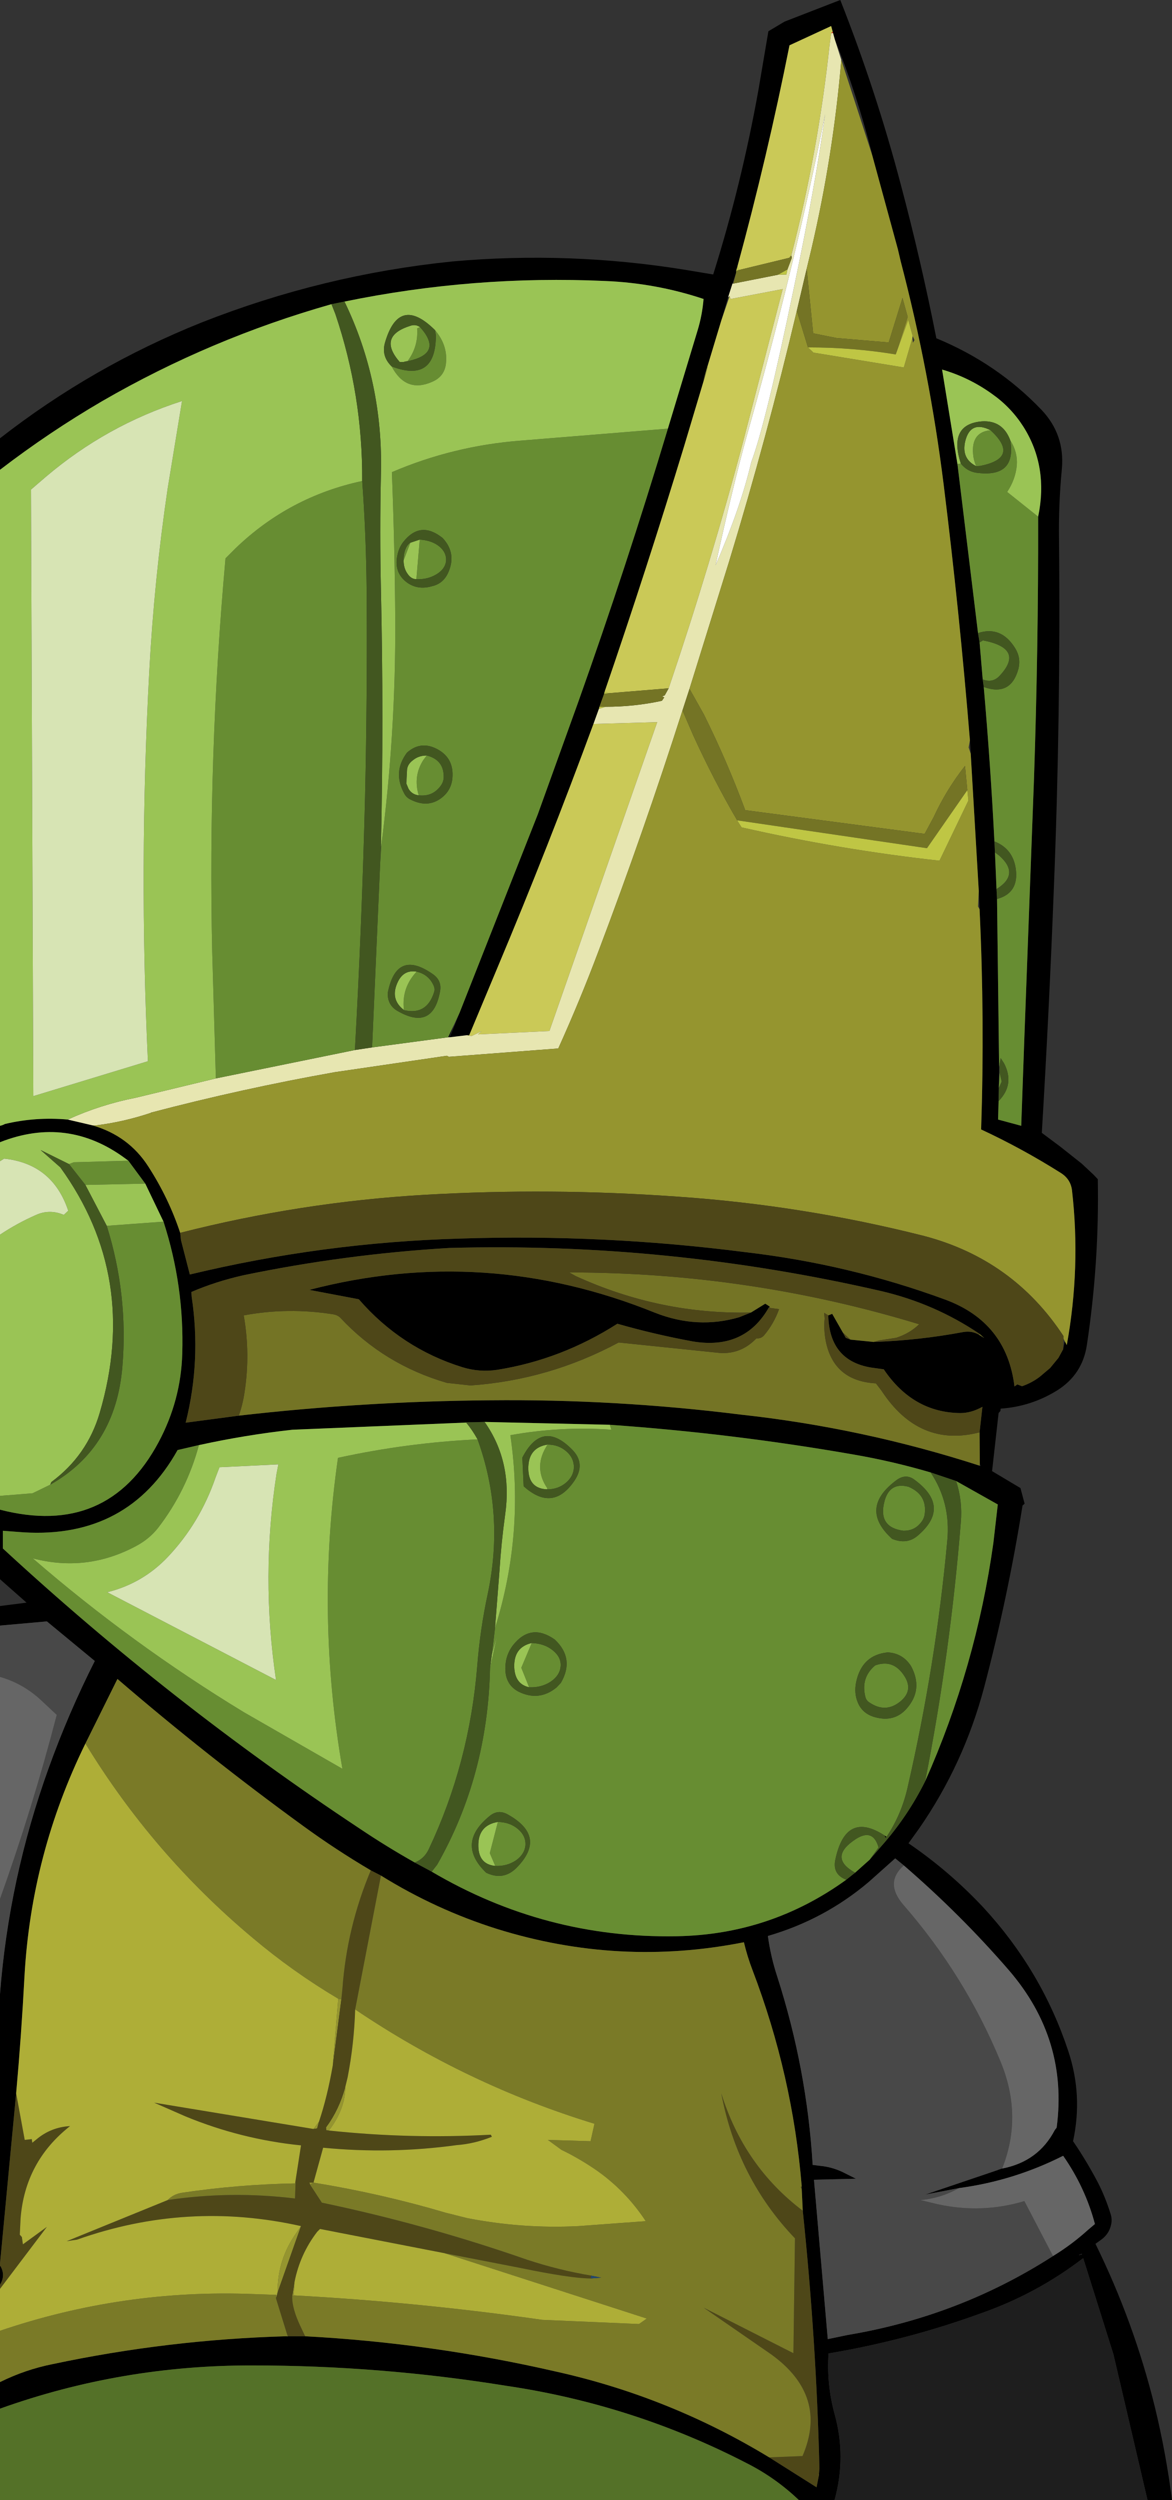 <?xml version="1.0" encoding="UTF-8" standalone="no"?>
<svg xmlns:xlink="http://www.w3.org/1999/xlink" height="480.0px" width="225.05px" xmlns="http://www.w3.org/2000/svg">
  <rect width="100%" height="100%" fill="#333333" stroke="none"/>
  <g transform="matrix(1.0, 0.0, 0.0, 1.0, 116.25, 211.8)">
    <path d="M-116.25 -121.6 L-116.25 -127.65 Q-98.5 -141.5 -77.5 -149.9 -54.3 -159.05 -29.4 -161.6 -6.95 -163.6 15.3 -160.0 L20.7 -159.1 Q26.15 -176.45 29.4 -194.6 L31.3 -205.8 34.4 -207.65 45.1 -211.8 Q51.95 -194.45 56.7 -176.45 60.6 -161.8 63.55 -146.85 75.2 -142.05 83.75 -133.1 88.25 -128.35 87.65 -121.75 87.0 -115.0 87.1 -108.2 87.45 -74.55 86.1 -40.95 85.2 -17.6 83.8 5.7 L87.35 8.35 91.45 11.6 93.75 13.75 94.55 14.6 Q94.85 30.55 92.45 46.45 91.6 52.1 86.75 55.15 81.75 58.25 75.9 58.65 L75.85 59.1 75.5 59.5 74.25 70.65 79.7 73.9 80.5 76.9 80.1 77.25 Q77.25 95.05 72.7 112.25 68.8 126.9 60.25 139.25 L58.2 142.1 Q66.1 147.5 72.6 154.45 83.8 166.6 88.9 182.05 91.7 190.5 89.8 199.3 92.3 202.95 94.5 207.1 96.0 210.0 97.0 213.25 97.35 214.3 97.1 215.35 96.7 217.15 95.15 218.25 L94.1 219.0 Q101.5 234.05 105.5 250.3 107.65 259.15 108.8 268.2 L104.1 268.2 97.55 240.2 91.75 221.75 Q82.9 228.55 72.25 232.3 58.0 237.5 42.85 240.05 42.45 245.95 44.0 251.65 46.3 259.9 44.0 268.2 L37.15 268.2 Q32.65 263.9 27.1 261.1 5.3 249.85 -19.1 246.25 -43.3 242.35 -67.8 242.35 -92.95 242.3 -116.25 250.65 L-116.25 245.55 Q-111.4 243.15 -106.15 242.1 -84.0 237.4 -61.3 236.75 L-60.95 236.75 -57.65 236.75 Q-33.3 238.05 -9.4 243.55 12.35 248.4 31.45 260.0 L40.55 265.75 41.0 263.45 41.0 263.25 41.1 262.15 Q40.5 237.5 37.9 212.65 L37.7 208.5 37.7 207.95 Q35.95 186.65 28.25 166.45 27.25 163.85 26.6 161.1 2.65 165.85 -20.8 158.55 -32.55 154.85 -43.1 148.3 L-45.05 147.3 Q-51.75 143.35 -58.0 138.8 -76.45 125.4 -93.7 110.55 L-99.85 122.95 Q-110.25 144.15 -111.55 167.65 -112.15 179.0 -113.15 190.1 L-116.25 222.8 -116.25 171.05 Q-114.55 148.9 -106.9 127.65 -103.1 117.1 -98.05 107.1 L-107.25 99.5 -116.25 100.3 -116.25 96.55 -111.15 95.9 -116.25 91.4 -116.25 78.05 Q-95.6 83.4 -85.8 65.1 -81.5 57.05 -81.25 48.1 -80.85 35.1 -84.85 22.75 L-88.35 15.45 -91.6 11.05 -92.15 10.65 Q-103.3 2.4 -116.25 7.5 L-116.25 4.35 Q-115.75 4.25 -115.3 4.0 -109.4 2.6 -103.25 3.15 L-98.55 4.25 Q-91.55 6.25 -87.75 12.2 -83.85 18.25 -81.65 24.9 L-81.5 26.3 -79.8 32.9 Q-54.25 26.75 -27.9 26.0 -0.45 25.1 26.8 28.6 46.7 30.9 65.2 37.7 77.05 42.05 78.55 54.4 L79.1 54.0 80.0 54.35 Q81.9 53.7 83.45 52.5 L85.4 50.85 87.0 48.9 87.9 47.25 88.2 45.7 88.6 46.45 Q91.3 31.55 89.6 16.75 89.35 14.6 87.45 13.4 80.0 8.7 72.15 5.05 72.85 -16.1 71.85 -37.25 L71.7 -40.7 70.15 -67.1 70.0 -69.65 Q68.0 -94.25 64.95 -118.8 62.25 -140.45 56.7 -161.65 L56.15 -164.0 51.25 -181.95 51.15 -182.45 Q48.3 -193.7 44.05 -204.25 L43.7 -205.5 43.65 -205.7 43.35 -206.8 35.35 -203.1 Q31.1 -181.75 25.35 -160.65 L25.1 -159.8 25.1 -159.45 24.4 -157.35 23.55 -154.7 22.25 -150.25 19.55 -141.3 18.75 -138.6 19.65 -141.3 15.15 -126.25 Q7.9 -102.45 -0.15 -79.0 L-0.25 -78.6 -1.15 -76.1 -1.25 -75.7 -2.3 -72.8 Q-10.95 -49.3 -20.65 -26.2 L-26.15 -13.05 -26.55 -13.05 -29.9 -12.65 -28.0 -17.35 -13.0 -55.4 -5.2 -77.05 Q4.05 -103.05 12.0 -129.5 L17.7 -148.35 Q18.6 -151.3 18.85 -154.4 9.7 -157.45 0.0 -157.85 -25.3 -159.0 -50.1 -153.9 L-52.6 -153.4 Q-75.85 -146.8 -96.6 -134.8 -106.8 -128.85 -116.25 -121.6 M-116.25 226.85 L-116.25 223.25 -116.15 223.3 Q-115.15 225.1 -116.25 226.85 M83.1 -112.6 Q85.1 -122.25 80.25 -129.9 77.85 -133.65 74.2 -136.2 69.8 -139.35 64.65 -140.85 L67.6 -122.7 71.55 -90.25 71.85 -88.45 72.45 -81.35 72.65 -79.9 Q73.95 -65.0 74.7 -50.25 L74.8 -48.15 75.1 -41.1 75.2 -39.2 75.6 -6.95 75.55 -3.25 75.55 -2.9 75.5 -0.4 75.4 3.15 79.85 4.35 80.45 -12.5 82.3 -62.25 Q83.15 -87.45 83.1 -112.6 M-30.2 -12.65 L-29.05 -15.1 -30.0 -12.65 -30.2 -12.65 M27.95 40.2 L30.7 38.5 31.55 39.05 31.4 39.2 Q26.75 47.4 16.8 45.75 9.45 44.4 2.3 42.35 -8.5 49.25 -20.8 51.2 -24.2 51.7 -27.45 50.7 -39.2 47.05 -47.35 37.65 L-56.85 35.85 Q-23.1 27.05 9.55 40.25 17.7 43.45 25.7 41.1 L27.95 40.2 M-70.4 60.0 Q-46.4 57.25 -22.2 57.05 2.0 56.8 26.0 59.8 49.4 62.35 71.85 69.6 L72.05 69.65 71.9 69.3 71.85 63.2 72.4 58.3 Q70.25 59.5 68.15 59.5 59.05 59.4 53.45 51.1 L50.95 50.75 Q43.0 49.4 42.8 40.75 L43.55 40.45 45.6 44.05 46.15 45.05 47.05 45.4 51.5 45.85 Q60.15 45.55 68.7 43.95 70.4 43.65 71.8 44.5 L72.75 45.1 71.85 44.3 Q63.25 38.5 53.05 36.1 12.05 26.65 -30.0 27.8 -50.05 29.0 -69.55 33.05 -74.85 34.25 -79.5 36.25 L-79.45 37.15 Q-77.6 49.4 -80.6 61.35 L-70.4 60.0 M-24.95 61.25 L-60.1 62.7 Q-69.15 63.7 -78.05 65.65 L-82.15 66.6 Q-91.65 83.6 -111.7 82.4 L-115.7 82.1 -115.7 85.5 Q-83.6 115.15 -47.3 139.2 -42.1 142.7 -36.6 145.8 L-33.35 147.55 Q-11.55 160.4 13.65 159.95 31.65 159.65 46.25 149.1 L47.95 147.75 50.75 145.25 53.0 142.65 Q58.05 136.95 61.4 130.2 71.15 108.3 74.5 84.45 L75.35 77.05 67.35 72.55 62.45 70.9 Q55.15 68.75 47.6 67.45 24.4 63.4 0.85 61.75 L-23.2 61.2 -24.95 61.25 M57.3 146.35 L55.65 145.0 50.55 149.55 Q42.05 156.75 31.2 159.9 31.75 163.9 33.0 167.7 38.7 185.45 39.8 203.85 L41.4 204.05 Q43.4 204.25 45.4 205.15 L48.1 206.5 40.05 206.7 42.7 237.3 46.55 236.5 Q68.0 232.9 85.95 221.35 89.55 219.15 92.7 216.3 L94.0 215.2 Q92.15 208.2 87.9 202.1 78.4 206.9 67.9 208.3 L61.4 209.55 75.15 204.9 76.2 204.55 Q83.15 203.2 86.3 197.15 L86.65 196.7 Q88.9 179.75 77.5 166.5 68.2 155.75 57.3 146.35 M54.0 140.85 Q53.85 140.9 53.8 141.1 L53.6 140.6 54.0 140.85 M91.45 220.9 Q90.35 221.35 91.5 221.05 L91.45 220.9" fill="#000000" fill-rule="evenodd" stroke="none"/>
    <path d="M-26.15 -13.05 L-20.65 -26.2 Q-10.95 -49.3 -2.3 -72.8 L9.95 -73.15 -10.75 -13.85 -24.45 -13.2 -23.8 -13.8 -25.65 -12.9 -26.2 -12.95 -26.15 -13.05 M-0.15 -79.0 Q7.9 -102.45 15.15 -126.25 L19.65 -141.3 19.55 -141.3 22.25 -150.25 23.85 -154.95 24.05 -154.4 34.05 -156.3 26.6 -127.6 Q20.2 -103.4 12.15 -79.65 L0.6 -78.7 -0.15 -79.0 M25.35 -160.65 Q31.1 -181.75 35.35 -203.1 L43.35 -206.8 43.65 -205.7 43.35 -205.4 43.05 -203.15 Q40.85 -182.7 35.7 -162.75 L35.3 -162.3 25.6 -159.95 25.35 -160.65" fill="#cac957" fill-rule="evenodd" stroke="none"/>
    <path d="M43.65 -205.7 L43.7 -205.5 43.35 -205.4 43.65 -205.7" fill="#ff0000" fill-rule="evenodd" stroke="none"/>
    <path d="M-29.9 -12.65 L-26.55 -13.05 -26.2 -12.95 -25.65 -12.9 -23.8 -13.8 -24.45 -13.2 -10.75 -13.85 9.95 -73.15 -2.3 -72.8 -1.25 -75.7 0.0 -76.1 Q5.55 -76.1 10.85 -77.25 L11.3 -77.9 10.9 -78.1 11.4 -78.3 12.15 -79.65 Q20.2 -103.4 26.6 -127.6 L34.05 -156.3 24.05 -154.4 23.85 -154.95 23.55 -154.7 24.4 -157.35 24.55 -157.35 33.15 -159.05 34.75 -159.1 34.95 -160.05 35.8 -162.3 35.7 -162.75 Q40.85 -182.7 43.05 -203.15 L43.35 -205.4 43.7 -205.5 44.05 -204.25 45.3 -200.3 Q43.75 -181.9 39.55 -163.95 L38.65 -160.2 36.75 -152.1 Q31.05 -127.95 23.8 -104.15 L16.15 -79.55 14.8 -75.4 Q7.35 -52.1 -1.3 -29.25 -4.85 -19.8 -9.05 -10.5 L-30.05 -8.9 -30.45 -9.1 -51.95 -5.95 Q-69.7 -2.8 -87.2 1.8 L-87.25 1.85 Q-92.6 3.65 -98.1 4.3 L-98.55 4.25 -103.25 3.15 Q-97.0 0.3 -90.15 -1.05 L-74.8 -4.75 -48.1 -10.2 -44.8 -10.7 -30.2 -12.65 -30.0 -12.65 -29.9 -12.65 M21.15 -103.25 Q26.0 -114.45 28.0 -123.05 30.8 -130.5 36.15 -156.35 40.35 -176.35 42.2 -189.9 36.45 -160.95 27.2 -128.3 24.5 -118.6 21.15 -103.25" fill="#e7e6b1" fill-rule="evenodd" stroke="none"/>
    <path d="M-116.25 78.05 L-116.25 75.4 -110.0 74.9 -106.6 73.25 Q-94.05 66.15 -92.75 50.6 -91.6 36.8 -95.75 23.55 L-84.85 22.75 Q-80.85 35.1 -81.25 48.1 -81.5 57.05 -85.8 65.1 -95.6 83.4 -116.25 78.05 M12.0 -129.5 Q4.05 -103.05 -5.2 -77.05 L-13.0 -55.4 -28.0 -17.35 -29.05 -15.1 -30.2 -12.65 -44.8 -10.7 -43.25 -46.05 -43.05 -49.35 Q-40.25 -70.85 -40.35 -92.75 -40.45 -106.9 -41.0 -121.15 -29.2 -126.2 -16.3 -127.2 L12.0 -129.5 M-87.2 1.8 L-87.2 2.05 -87.25 1.85 -87.2 1.8 M71.2 -122.3 Q70.7 -123.4 70.6 -124.65 70.25 -128.85 73.95 -129.2 79.7 -123.9 72.0 -122.35 L71.2 -122.3 M67.6 -122.7 L68.25 -122.8 Q69.4 -121.35 71.15 -121.05 78.95 -119.95 77.75 -127.25 79.2 -125.0 79.0 -122.45 78.75 -119.75 77.15 -117.35 L83.1 -112.6 Q83.15 -87.45 82.3 -62.25 L80.45 -12.5 79.85 4.35 75.4 3.15 75.5 -0.4 Q78.65 -3.6 76.55 -7.65 L75.9 -8.65 75.7 -7.55 75.6 -6.95 75.2 -39.2 Q79.45 -40.35 78.8 -45.0 78.25 -48.85 74.7 -50.25 73.95 -65.0 72.65 -79.9 77.85 -78.05 79.3 -83.35 79.85 -85.5 78.65 -87.4 75.95 -91.7 71.55 -90.25 L67.6 -122.7 M75.55 -2.9 L75.55 -3.25 75.7 -5.85 76.1 -4.15 75.55 -2.9 M75.1 -41.1 L74.8 -48.15 75.6 -47.55 Q79.7 -43.95 75.1 -41.1 M72.45 -81.35 L71.85 -88.45 72.5 -88.85 Q80.6 -87.3 75.7 -82.05 74.35 -80.6 72.45 -81.35 M-38.0 -142.45 Q-35.9 -145.25 -36.15 -148.75 L-35.6 -149.0 Q-31.0 -143.9 -38.0 -142.45 M-46.7 -119.45 Q-45.95 -109.2 -45.85 -98.65 -45.7 -78.7 -46.15 -58.85 -46.75 -34.55 -48.1 -10.2 L-74.8 -4.75 -75.5 -29.0 Q-76.35 -66.75 -72.95 -104.6 L-71.0 -106.55 Q-60.7 -116.45 -46.7 -119.45 M-41.05 -141.45 Q-32.55 -138.2 -32.55 -147.45 L-32.7 -148.4 Q-30.3 -145.55 -30.6 -142.2 -30.8 -139.55 -33.25 -138.5 -38.3 -136.25 -41.05 -141.45 M-35.65 -108.2 Q-33.3 -108.05 -31.85 -106.85 -30.45 -105.65 -30.6 -104.05 -30.8 -102.5 -32.5 -101.5 -34.2 -100.5 -36.3 -100.6 L-35.65 -108.2 M-38.75 -104.2 Q-38.75 -106.55 -37.55 -107.55 L-37.45 -107.6 -38.75 -104.2 M-38.85 -107.7 Q-39.55 -106.75 -39.85 -105.6 -40.8 -102.0 -38.15 -100.0 -36.05 -98.45 -33.3 -99.25 -31.05 -99.75 -30.1 -102.05 -28.6 -105.65 -31.25 -108.5 -35.55 -111.95 -38.85 -107.7 M-35.85 -59.1 Q-36.95 -62.8 -34.95 -65.9 L-34.3 -66.75 Q-31.0 -65.9 -31.05 -62.6 -31.05 -61.7 -31.65 -60.9 -33.2 -58.8 -35.85 -59.1 M-38.1 -63.8 L-38.2 -61.35 -38.25 -61.45 -38.1 -63.8 M-32.55 -68.1 Q-35.55 -69.55 -38.1 -67.3 -40.9 -63.55 -38.6 -59.4 -38.2 -58.65 -37.35 -58.25 -34.1 -56.65 -31.55 -58.55 -29.4 -60.15 -29.35 -62.9 -29.25 -66.5 -32.55 -68.1 M-40.0 -17.75 Q-33.15 -13.75 -31.75 -21.45 -31.35 -23.6 -33.25 -24.85 -40.15 -29.6 -41.8 -21.15 -41.85 -18.85 -40.0 -17.75 M-38.65 -17.85 L-38.7 -18.0 Q-39.15 -22.15 -36.25 -25.25 -33.9 -24.7 -32.95 -22.5 -32.7 -21.85 -32.9 -21.3 -34.3 -16.85 -38.65 -17.85 M-78.05 65.65 Q-80.4 74.4 -85.9 81.55 -87.6 83.7 -90.15 85.05 -99.6 90.1 -109.95 87.4 -90.95 103.85 -69.4 116.95 L-50.5 127.8 Q-55.65 98.0 -51.35 68.1 -38.1 65.2 -24.55 64.55 -19.35 78.9 -22.6 94.25 -24.05 101.0 -24.6 107.95 -26.1 126.7 -33.9 143.2 -34.75 145.05 -36.6 145.8 -42.1 142.7 -47.3 139.2 -83.6 115.15 -115.7 85.5 L-115.7 82.1 -111.7 82.4 Q-91.65 83.6 -82.15 66.6 L-78.05 65.65 M0.85 61.75 Q24.4 63.4 47.6 67.45 55.15 68.75 62.45 70.9 66.35 76.75 65.65 84.0 63.45 107.9 58.0 131.5 56.85 136.55 54.0 140.85 L53.6 140.6 Q46.15 135.75 44.15 145.25 43.55 148.05 46.25 149.1 31.65 159.65 13.65 159.95 -11.55 160.4 -33.35 147.55 L-32.3 146.2 Q-22.6 129.15 -22.15 108.45 L-20.8 102.3 -21.8 105.85 -21.2 100.8 Q-15.5 82.55 -18.25 63.75 -8.55 62.0 1.15 62.7 L0.85 61.75 M67.35 72.55 L75.35 77.05 74.5 84.45 Q71.15 108.3 61.4 130.2 66.25 105.5 68.25 80.45 68.6 76.4 67.35 72.55 M50.75 145.25 L47.95 147.75 Q42.65 144.8 48.15 141.25 51.4 139.2 52.45 142.9 L50.75 145.25 M-11.2 74.15 L-11.15 73.95 Q-13.95 69.85 -11.1 65.55 -9.0 65.55 -7.5 66.85 -6.05 68.1 -6.05 69.9 -6.1 71.65 -7.6 72.9 -9.1 74.15 -11.2 74.15 M-15.95 68.05 L-15.7 73.55 Q-10.1 78.6 -5.95 72.5 -3.7 69.15 -6.45 66.45 -12.15 60.7 -15.95 68.05 M-99.85 15.7 L-103.0 11.7 -102.1 11.35 -91.6 11.05 -88.35 15.45 -99.85 15.7 M-14.15 103.65 Q-11.65 103.75 -10.05 105.1 -8.45 106.4 -8.6 108.15 -8.75 109.9 -10.55 111.1 -12.35 112.25 -14.65 112.15 L-16.15 108.4 -14.15 103.65 M-8.55 111.3 Q-5.85 106.65 -9.7 103.0 -14.35 99.7 -17.8 104.15 -19.1 105.9 -19.2 108.1 -19.4 111.5 -16.75 112.95 -12.8 114.95 -9.4 112.2 L-8.55 111.3 M-22.15 136.8 Q-28.75 142.1 -22.9 147.75 -19.6 149.35 -17.05 146.8 -11.2 140.85 -18.6 136.65 -20.5 135.5 -22.15 136.8 M-21.15 146.45 L-22.2 144.0 -20.65 138.0 Q-18.3 138.05 -16.75 139.4 -15.25 140.7 -15.35 142.45 -15.5 144.2 -17.2 145.4 -18.95 146.55 -21.15 146.45 M51.8 107.95 Q55.25 106.7 57.35 109.9 59.25 112.75 56.6 114.9 53.8 117.15 50.75 115.1 50.15 114.75 49.95 114.1 48.95 110.35 51.8 107.95 M58.7 108.1 Q57.1 105.6 54.2 105.45 49.25 105.95 48.15 111.15 47.7 113.3 48.5 115.15 49.4 117.25 51.8 117.9 55.45 118.9 57.8 116.3 61.1 112.6 58.7 108.1 M60.35 80.8 Q59.2 82.1 57.25 82.1 52.25 81.45 53.6 76.4 54.6 72.7 58.2 73.65 61.85 75.2 61.3 79.0 61.15 79.95 60.35 80.8 M59.35 72.3 Q57.75 71.1 56.0 72.3 48.55 77.75 55.05 83.65 57.85 84.8 59.9 83.1 66.5 77.55 59.35 72.3" fill="#678d32" fill-rule="evenodd" stroke="none"/>
    <path d="M-116.25 75.4 L-116.25 25.25 Q-112.95 23.05 -109.3 21.45 -106.7 20.3 -104.0 21.45 L-103.15 20.65 Q-106.15 11.65 -115.45 10.65 L-116.25 11.15 -116.25 7.5 Q-103.3 2.4 -92.15 10.65 L-91.6 11.05 -102.1 11.35 -103.0 11.7 -108.45 9.0 -104.7 12.3 -104.65 12.35 Q-89.45 33.4 -97.1 59.45 -99.5 67.65 -106.4 72.75 L-106.6 73.25 -110.0 74.9 -116.25 75.4 M-116.25 4.35 L-116.25 -121.6 Q-106.8 -128.85 -96.6 -134.8 -75.85 -146.8 -52.6 -153.4 L-51.85 -151.5 Q-46.6 -135.95 -46.7 -119.45 -60.7 -116.45 -71.0 -106.55 L-72.95 -104.6 Q-76.35 -66.75 -75.5 -29.0 L-74.8 -4.75 -90.15 -1.05 Q-97.0 0.3 -103.25 3.15 -109.4 2.6 -115.3 4.0 -115.75 4.25 -116.25 4.35 M-50.1 -153.9 Q-25.3 -159.0 0.0 -157.85 9.7 -157.45 18.85 -154.4 18.6 -151.3 17.7 -148.35 L12.0 -129.5 -16.3 -127.2 Q-29.2 -126.2 -41.0 -121.15 -40.45 -106.9 -40.35 -92.75 -40.25 -70.85 -43.05 -49.35 L-43.1 -49.3 Q-42.55 -74.0 -43.1 -98.5 -43.35 -109.6 -43.1 -120.8 -42.65 -138.5 -50.1 -153.9 M73.95 -129.2 Q70.25 -128.85 70.6 -124.65 70.7 -123.4 71.2 -122.3 68.3 -123.75 69.1 -127.1 70.1 -131.15 73.95 -129.2 M67.6 -122.7 L64.65 -140.85 Q69.8 -139.35 74.2 -136.2 77.85 -133.65 80.25 -129.9 85.1 -122.25 83.1 -112.6 L77.15 -117.35 Q78.75 -119.75 79.0 -122.45 79.2 -125.0 77.75 -127.25 76.3 -131.15 72.3 -130.9 65.8 -130.35 68.25 -122.8 L67.6 -122.7 M-38.0 -142.45 L-38.4 -142.4 -38.75 -142.3 -39.5 -142.3 Q-43.8 -147.25 -37.45 -149.25 -36.45 -149.6 -35.6 -149.0 L-36.15 -148.75 Q-35.9 -145.25 -38.0 -142.45 M-32.7 -148.4 Q-39.6 -155.25 -42.3 -146.1 -43.1 -143.45 -41.05 -141.45 -38.3 -136.25 -33.25 -138.5 -30.8 -139.55 -30.6 -142.2 -30.3 -145.55 -32.7 -148.4 M-37.45 -107.6 L-35.65 -108.2 -36.3 -100.6 Q-37.3 -100.6 -38.0 -101.65 -38.75 -102.7 -38.75 -104.2 L-37.45 -107.6 M-110.3 -117.8 L-109.85 -1.35 -87.85 -8.05 Q-89.6 -45.35 -87.6 -82.7 -86.65 -100.5 -84.05 -118.05 L-81.3 -134.8 Q-95.8 -130.15 -107.45 -120.25 L-110.3 -117.8 M-34.3 -66.75 L-34.95 -65.9 Q-36.95 -62.8 -35.85 -59.1 -37.15 -59.25 -37.8 -60.35 L-38.2 -61.3 -38.2 -61.35 -38.1 -63.8 Q-38.1 -65.0 -36.95 -65.85 -35.85 -66.75 -34.3 -66.75 M-38.65 -17.85 Q-41.5 -20.0 -39.8 -23.4 -38.65 -25.65 -36.25 -25.25 -39.15 -22.15 -38.7 -18.0 L-38.65 -17.85 M-78.05 65.65 Q-69.15 63.7 -60.1 62.7 L-24.95 61.25 -26.75 61.3 Q-25.55 62.75 -24.55 64.55 -38.1 65.2 -51.35 68.1 -55.65 98.0 -50.5 127.8 L-69.4 116.95 Q-90.95 103.85 -109.95 87.4 -99.6 90.1 -90.15 85.05 -87.6 83.7 -85.9 81.55 -80.4 74.4 -78.05 65.65 M-23.2 61.2 L0.85 61.75 1.15 62.7 Q-8.55 62.0 -18.25 63.75 -15.5 82.55 -21.2 100.8 L-20.35 89.95 Q-20.0 84.4 -19.25 79.0 -17.8 68.85 -23.2 61.2 M-74.1 69.9 L-74.85 71.85 Q-77.85 80.6 -84.05 87.15 -88.85 92.2 -95.65 93.9 L-63.25 110.75 Q-66.2 90.9 -63.15 71.15 L-62.8 69.35 -74.1 69.9 M-11.2 74.15 Q-14.7 74.0 -14.8 70.3 -14.9 66.15 -11.1 65.55 -13.95 69.85 -11.15 73.95 L-11.2 74.15 M-95.75 23.55 L-99.85 15.7 -88.35 15.45 -84.85 22.75 -95.75 23.55 M-14.15 103.65 L-16.15 108.4 -14.65 112.15 Q-17.35 111.55 -17.5 108.35 -17.65 104.45 -14.15 103.65 M-22.15 108.45 L-21.8 105.85 -20.8 102.3 -22.15 108.45 M-21.15 146.45 Q-24.3 146.15 -24.4 142.7 -24.5 138.65 -20.65 138.0 L-22.2 144.0 -21.15 146.45" fill="#9ac455" fill-rule="evenodd" stroke="none"/>
    <path d="M51.25 -181.95 L56.15 -164.0 56.7 -161.65 Q62.25 -140.45 64.95 -118.8 68.0 -94.25 70.0 -69.65 L69.75 -68.3 70.15 -67.1 71.7 -40.7 71.55 -37.75 71.85 -37.25 Q72.85 -16.1 72.15 5.05 80.0 8.7 87.45 13.4 89.35 14.6 89.6 16.75 91.3 31.55 88.6 46.45 L88.2 45.7 87.95 45.2 87.95 44.7 Q78.3 30.0 61.2 25.5 37.9 19.6 13.85 17.95 -10.55 16.2 -34.75 17.6 -58.55 19.0 -81.65 24.9 -83.85 18.25 -87.75 12.2 -91.55 6.25 -98.55 4.25 L-98.1 4.3 Q-92.6 3.65 -87.25 1.85 L-87.2 2.05 -87.2 1.8 Q-69.7 -2.8 -51.95 -5.95 L-30.45 -9.1 -30.05 -8.9 -9.05 -10.5 Q-4.85 -19.8 -1.3 -29.25 7.35 -52.1 14.8 -75.4 L16.85 -70.65 Q20.75 -62.1 25.3 -54.3 L26.15 -52.95 Q45.1 -48.65 64.15 -46.55 L69.7 -58.1 69.5 -60.1 69.05 -64.75 Q65.5 -60.25 63.05 -54.95 L61.3 -51.7 26.85 -56.25 Q23.35 -65.7 18.9 -74.65 L16.15 -79.55 23.8 -104.15 Q31.05 -127.95 36.75 -152.1 L38.9 -145.1 39.95 -144.1 57.3 -141.25 58.95 -146.9 59.05 -146.0 59.35 -146.5 59.0 -147.3 58.15 -150.4 55.75 -143.75 58.05 -150.95 57.05 -154.6 54.4 -146.05 44.4 -146.9 39.9 -147.8 38.65 -160.2 39.55 -163.95 Q43.75 -181.9 45.3 -200.3 L51.25 -181.95 M-51.3 171.95 L-50.7 172.05 -52.35 184.75 -51.3 171.95 M-60.95 236.75 L-61.3 236.75 -61.05 236.6 -60.95 236.75 M-55.0 195.55 L-55.35 196.85 -56.05 196.95 -55.0 195.55 M-58.45 215.6 L-62.95 228.35 Q-63.0 222.0 -59.3 216.85 L-58.45 215.6 M-63.05 228.8 L-63.25 229.45 -63.25 228.8 -63.05 228.8 M-53.1 197.25 L-53.6 197.2 -53.65 196.65 Q-51.15 193.3 -49.95 188.9 -49.95 193.15 -53.1 197.25 M-56.05 207.25 L-56.7 207.65 -56.85 207.25 -56.05 207.25 M-59.85 228.9 L-60.15 229.2 -59.7 226.35 -59.85 228.9" fill="#95952f" fill-rule="evenodd" stroke="none"/>
    <path d="M-1.15 -76.1 L-0.25 -78.6 0.6 -78.7 12.15 -79.65 11.4 -78.3 10.9 -78.1 11.3 -77.9 10.85 -77.25 Q5.55 -76.1 0.0 -76.1 L-1.15 -76.1 M25.1 -159.45 L25.1 -159.8 25.6 -159.95 35.3 -162.3 35.7 -162.75 35.8 -162.3 34.95 -160.05 33.15 -159.05 24.55 -157.35 25.1 -159.45 M38.65 -160.2 L39.9 -147.8 44.4 -146.9 54.4 -146.05 57.05 -154.6 58.05 -150.95 55.75 -143.75 Q47.55 -145.1 39.05 -145.1 L38.9 -145.1 36.75 -152.1 38.65 -160.2 M16.15 -79.55 L18.9 -74.65 Q23.35 -65.7 26.85 -56.25 L61.3 -51.7 63.05 -54.95 Q65.5 -60.25 69.05 -64.75 L69.5 -60.1 61.75 -48.95 25.3 -54.3 Q20.75 -62.1 16.85 -70.65 L14.8 -75.4 16.15 -79.55 M27.95 40.2 Q10.5 40.6 -5.7 33.2 L-6.95 32.5 Q27.6 32.5 60.25 42.45 58.45 44.2 55.85 45.05 L52.6 45.55 51.5 45.85 47.05 45.4 45.6 44.05 43.55 40.45 42.8 40.75 42.0 40.25 42.1 41.35 Q41.9 43.45 42.3 45.6 43.8 53.35 51.95 53.8 L53.05 55.25 Q60.25 66.2 71.85 63.2 L71.9 69.3 71.85 69.6 Q49.4 62.35 26.0 59.8 2.0 56.8 -22.2 57.05 -46.4 57.25 -70.4 60.0 -69.65 57.9 -69.3 55.55 -68.15 48.15 -69.45 40.75 -60.95 39.15 -52.2 40.55 -51.4 40.7 -50.9 41.2 -42.5 50.2 -30.45 53.7 L-25.9 54.2 Q-10.85 53.15 2.55 45.95 L21.4 47.9 Q25.85 48.45 29.0 45.15 29.85 45.25 30.45 44.6 32.35 42.35 33.35 39.55 L31.55 39.3 31.55 39.05 30.7 38.5 27.95 40.2 M71.8 44.5 L71.85 44.3 72.75 45.1 71.8 44.5" fill="#747425" fill-rule="evenodd" stroke="none"/>
    <path d="M-26.55 -13.05 L-26.15 -13.05 -26.2 -12.95 -26.55 -13.05 M-1.25 -75.7 L-1.15 -76.1 0.0 -76.1 -1.25 -75.7 M-0.25 -78.6 L-0.15 -79.0 0.6 -78.7 -0.25 -78.6 M19.65 -141.3 L18.75 -138.6 19.55 -141.3 19.65 -141.3 M25.1 -159.8 L25.35 -160.65 25.6 -159.95 25.1 -159.8 M34.95 -160.05 L34.75 -159.1 33.15 -159.05 34.95 -160.05 M55.75 -143.75 L58.15 -150.4 59.0 -147.3 58.95 -146.9 57.3 -141.25 39.95 -144.1 38.9 -145.1 39.05 -145.1 Q47.55 -145.1 55.75 -143.75 M69.5 -60.1 L69.7 -58.1 64.15 -46.55 Q45.1 -48.65 26.15 -52.95 L25.3 -54.3 61.75 -48.95 69.5 -60.1 M-59.55 207.2 L-59.5 207.4 -59.55 207.4 -59.55 207.2 M-62.95 228.35 L-63.05 228.8 -63.25 228.8 -62.95 228.35" fill="#bfc644" fill-rule="evenodd" stroke="none"/>
    <path d="M21.15 -103.25 Q24.5 -118.6 27.2 -128.3 36.45 -160.95 42.2 -189.9 40.35 -176.35 36.15 -156.35 30.8 -130.5 28.0 -123.05 26.0 -114.45 21.15 -103.25" fill="#ffffff" fill-rule="evenodd" stroke="none"/>
    <path d="M-52.6 -153.4 L-50.1 -153.9 Q-42.65 -138.5 -43.1 -120.8 -43.35 -109.6 -43.1 -98.5 -42.55 -74.0 -43.1 -49.3 L-43.25 -46.05 -44.8 -10.7 -48.1 -10.2 Q-46.75 -34.55 -46.15 -58.85 -45.7 -78.7 -45.85 -98.65 -45.95 -109.2 -46.7 -119.45 -46.6 -135.95 -51.85 -151.5 L-52.6 -153.4 M73.95 -129.2 Q70.1 -131.15 69.1 -127.1 68.3 -123.75 71.2 -122.3 L72.0 -122.35 Q79.7 -123.9 73.95 -129.2 M68.25 -122.8 Q65.8 -130.35 72.3 -130.9 76.3 -131.15 77.75 -127.25 78.95 -119.95 71.15 -121.05 69.4 -121.35 68.25 -122.8 M75.5 -0.4 L75.55 -2.9 76.1 -4.15 75.7 -5.85 75.7 -7.55 75.9 -8.65 76.55 -7.65 Q78.65 -3.6 75.5 -0.4 M75.2 -39.2 L75.1 -41.1 Q79.7 -43.95 75.6 -47.55 L74.8 -48.15 74.7 -50.25 Q78.25 -48.85 78.8 -45.0 79.45 -40.35 75.2 -39.2 M72.65 -79.9 L72.45 -81.35 Q74.35 -80.6 75.7 -82.05 80.6 -87.3 72.5 -88.85 L71.85 -88.45 71.55 -90.25 Q75.95 -91.7 78.65 -87.4 79.85 -85.5 79.3 -83.35 77.85 -78.05 72.65 -79.9 M-35.6 -149.0 Q-36.45 -149.6 -37.45 -149.25 -43.8 -147.25 -39.5 -142.3 L-38.75 -142.3 -38.4 -142.4 -38.0 -142.45 Q-31.0 -143.9 -35.6 -149.0 M-41.05 -141.45 Q-43.1 -143.45 -42.3 -146.1 -39.6 -155.25 -32.7 -148.4 L-32.55 -147.45 Q-32.55 -138.2 -41.05 -141.45 M-35.65 -108.2 L-37.45 -107.6 -37.55 -107.55 Q-38.75 -106.55 -38.75 -104.2 -38.75 -102.7 -38.0 -101.65 -37.3 -100.6 -36.3 -100.6 -34.2 -100.5 -32.5 -101.5 -30.8 -102.5 -30.6 -104.05 -30.45 -105.65 -31.85 -106.85 -33.3 -108.05 -35.65 -108.2 M-38.85 -107.7 Q-35.55 -111.95 -31.25 -108.5 -28.6 -105.65 -30.1 -102.05 -31.05 -99.75 -33.3 -99.25 -36.05 -98.45 -38.15 -100.0 -40.8 -102.0 -39.85 -105.6 -39.55 -106.75 -38.85 -107.7 M-35.85 -59.1 Q-33.2 -58.8 -31.65 -60.9 -31.05 -61.7 -31.05 -62.6 -31.0 -65.9 -34.3 -66.75 -35.85 -66.75 -36.95 -65.85 -38.1 -65.0 -38.1 -63.8 L-38.25 -61.45 -38.2 -61.3 -37.8 -60.35 Q-37.15 -59.25 -35.85 -59.1 M-32.55 -68.1 Q-29.25 -66.5 -29.35 -62.9 -29.4 -60.15 -31.55 -58.55 -34.1 -56.65 -37.35 -58.25 -38.2 -58.65 -38.6 -59.4 -40.9 -63.55 -38.1 -67.3 -35.55 -69.55 -32.55 -68.1 M-40.0 -17.75 Q-41.85 -18.85 -41.8 -21.15 -40.15 -29.6 -33.25 -24.85 -31.35 -23.6 -31.75 -21.45 -33.15 -13.75 -40.0 -17.75 M-36.25 -25.25 Q-38.65 -25.65 -39.8 -23.4 -41.5 -20.0 -38.65 -17.85 -34.3 -16.85 -32.9 -21.3 -32.7 -21.85 -32.95 -22.5 -33.9 -24.7 -36.25 -25.25 M-24.55 64.55 Q-25.55 62.75 -26.75 61.3 L-24.95 61.25 -23.2 61.2 Q-17.8 68.85 -19.25 79.0 -20.0 84.4 -20.35 89.95 L-21.2 100.8 -21.8 105.85 -22.15 108.45 Q-22.6 129.15 -32.3 146.2 L-33.35 147.55 -36.6 145.8 Q-34.75 145.05 -33.9 143.2 -26.1 126.7 -24.6 107.95 -24.05 101.0 -22.6 94.25 -19.35 78.9 -24.55 64.55 M62.45 70.9 L67.35 72.55 Q68.6 76.4 68.25 80.45 66.25 105.5 61.4 130.2 58.05 136.95 53.0 142.65 L50.75 145.25 52.45 142.9 Q51.4 139.2 48.15 141.25 42.65 144.8 47.95 147.75 L46.25 149.1 Q43.55 148.05 44.15 145.25 46.15 135.75 53.6 140.6 L53.8 141.1 Q53.85 140.9 54.0 140.85 56.85 136.55 58.0 131.5 63.45 107.9 65.65 84.0 66.35 76.75 62.45 70.9 M-11.1 65.55 Q-14.9 66.15 -14.8 70.3 -14.7 74.0 -11.2 74.15 -9.1 74.15 -7.6 72.9 -6.1 71.65 -6.05 69.9 -6.05 68.1 -7.5 66.85 -9.0 65.55 -11.1 65.55 M-15.95 68.05 Q-12.15 60.7 -6.45 66.45 -3.7 69.15 -5.95 72.5 -10.1 78.6 -15.7 73.55 L-15.95 68.05 M-99.85 15.7 L-95.75 23.55 Q-91.6 36.8 -92.75 50.6 -94.05 66.15 -106.6 73.25 L-106.4 72.75 Q-99.5 67.65 -97.1 59.45 -89.45 33.4 -104.65 12.35 L-104.5 12.4 -104.7 12.3 -108.45 9.0 -103.0 11.7 -99.85 15.7 M-8.55 111.3 L-9.4 112.2 Q-12.8 114.95 -16.75 112.95 -19.4 111.5 -19.2 108.1 -19.1 105.9 -17.8 104.15 -14.35 99.7 -9.7 103.0 -5.85 106.65 -8.55 111.3 M-14.65 112.15 Q-12.35 112.25 -10.55 111.1 -8.75 109.9 -8.6 108.15 -8.45 106.4 -10.05 105.1 -11.65 103.75 -14.15 103.65 -17.65 104.45 -17.5 108.35 -17.35 111.55 -14.65 112.15 M-22.15 136.8 Q-20.5 135.5 -18.6 136.65 -11.2 140.85 -17.05 146.8 -19.6 149.35 -22.9 147.75 -28.75 142.1 -22.15 136.8 M-20.65 138.0 Q-24.5 138.65 -24.4 142.7 -24.3 146.15 -21.15 146.45 -18.95 146.55 -17.2 145.4 -15.5 144.2 -15.35 142.45 -15.25 140.7 -16.75 139.4 -18.3 138.05 -20.65 138.0 M59.35 72.3 Q66.5 77.55 59.9 83.1 57.85 84.8 55.05 83.65 48.55 77.75 56.0 72.3 57.75 71.1 59.35 72.3 M60.35 80.8 Q61.15 79.95 61.3 79.0 61.85 75.2 58.2 73.65 54.6 72.7 53.6 76.4 52.25 81.45 57.25 82.1 59.2 82.1 60.35 80.8 M58.7 108.1 Q61.1 112.6 57.8 116.3 55.45 118.9 51.8 117.9 49.4 117.25 48.5 115.15 47.7 113.3 48.15 111.15 49.25 105.95 54.2 105.45 57.1 105.6 58.7 108.1 M51.8 107.95 Q48.95 110.35 49.95 114.1 50.15 114.75 50.75 115.1 53.8 117.15 56.6 114.9 59.25 112.75 57.35 109.9 55.25 106.7 51.8 107.95" fill="#425720" fill-rule="evenodd" stroke="none"/>
    <path d="M-116.25 25.25 L-116.25 11.15 -115.45 10.65 Q-106.15 11.65 -103.15 20.65 L-104.0 21.45 Q-106.7 20.3 -109.3 21.45 -112.95 23.05 -116.25 25.25 M-110.3 -117.8 L-107.45 -120.25 Q-95.8 -130.15 -81.3 -134.8 L-84.05 -118.05 Q-86.65 -100.5 -87.6 -82.7 -89.6 -45.35 -87.85 -8.05 L-109.85 -1.35 -110.3 -117.8 M-74.1 69.9 L-62.8 69.35 -63.15 71.15 Q-66.2 90.9 -63.25 110.75 L-95.65 93.9 Q-88.85 92.2 -84.05 87.15 -77.85 80.6 -74.85 71.85 L-74.1 69.9" fill="#d7e4b4" fill-rule="evenodd" stroke="none"/>
    <path d="M-116.25 227.65 L-116.25 226.85 Q-115.15 225.1 -116.15 223.3 L-116.25 223.25 -116.25 222.8 -113.15 190.1 -111.5 199.05 -110.15 198.9 -110.05 199.6 -109.25 198.95 Q-106.45 196.6 -102.8 196.4 -111.45 203.2 -112.3 214.15 L-112.45 217.25 -112.05 217.7 -111.85 219.1 -107.25 215.75 -116.25 227.65 M87.9 47.25 L87.0 48.9 85.4 50.85 83.45 52.5 Q81.9 53.7 80.0 54.35 L79.1 54.0 78.55 54.4 Q77.05 42.05 65.2 37.7 46.7 30.9 26.8 28.6 -0.45 25.1 -27.9 26.0 -54.25 26.75 -79.8 32.9 L-81.5 26.3 -81.65 24.9 Q-58.55 19.0 -34.75 17.6 -10.55 16.2 13.85 17.95 37.9 19.6 61.2 25.5 78.3 30.0 87.95 44.7 L87.95 45.2 87.9 47.25 M51.5 45.85 L52.6 45.55 55.85 45.05 Q58.45 44.2 60.25 42.45 27.6 32.5 -6.95 32.5 L-5.7 33.2 Q10.5 40.6 27.95 40.2 L25.7 41.1 Q17.7 43.45 9.55 40.25 -23.1 27.05 -56.85 35.85 L-47.35 37.65 Q-39.2 47.05 -27.45 50.7 -24.2 51.7 -20.8 51.2 -8.5 49.25 2.3 42.35 9.45 44.4 16.8 45.75 26.75 47.4 31.4 39.2 L31.55 39.3 33.35 39.55 Q32.35 42.35 30.45 44.6 29.85 45.25 29.0 45.15 25.85 48.45 21.4 47.9 L2.55 45.95 Q-10.85 53.15 -25.9 54.2 L-30.45 53.7 Q-42.5 50.2 -50.9 41.2 -51.4 40.7 -52.2 40.55 -60.95 39.15 -69.45 40.75 -68.15 48.15 -69.3 55.55 -69.65 57.9 -70.4 60.0 L-80.6 61.35 Q-77.6 49.4 -79.45 37.15 L-79.5 36.25 Q-74.85 34.25 -69.55 33.05 -50.05 29.0 -30.0 27.8 12.05 26.65 53.05 36.1 63.25 38.5 71.85 44.3 L71.8 44.5 Q70.4 43.65 68.7 43.95 60.15 45.55 51.5 45.85 M71.85 63.2 Q60.25 66.2 53.05 55.25 L51.95 53.8 Q43.8 53.35 42.3 45.6 41.9 43.45 42.1 41.35 L42.0 40.25 42.8 40.75 Q43.0 49.4 50.95 50.75 L53.45 51.1 Q59.05 59.4 68.15 59.5 70.25 59.5 72.4 58.3 L71.85 63.2 M45.6 44.05 L47.05 45.4 46.15 45.05 45.6 44.05 M-50.7 172.05 L-50.5 170.05 Q-49.65 158.25 -45.05 147.3 L-43.1 148.3 -48.05 174.0 Q-48.25 180.6 -49.5 187.05 L-49.95 188.9 Q-51.15 193.3 -53.65 196.65 L-53.6 197.2 -53.1 197.25 Q-37.6 198.9 -22.0 198.05 L-21.8 198.45 Q-25.15 199.8 -28.55 200.05 -41.25 201.8 -54.2 200.55 L-56.05 207.25 -56.85 207.25 -56.7 207.65 -54.45 211.1 Q-34.4 215.3 -15.05 222.05 -9.0 224.05 -2.75 225.1 L-2.8 225.65 Q-6.6 225.65 -16.5 223.6 L-30.9 220.8 -54.8 216.15 -55.35 216.7 Q-58.65 221.0 -59.7 226.35 L-60.15 229.2 Q-60.15 231.45 -58.6 234.75 L-57.65 236.75 -60.95 236.75 -61.05 236.6 -63.25 229.5 -63.25 229.45 -63.05 228.8 -62.95 228.35 -58.45 215.6 Q-80.3 210.7 -101.45 218.2 L-103.45 218.5 -84.05 210.6 Q-71.9 208.8 -59.6 210.3 L-59.5 207.4 -59.55 207.2 -58.45 200.1 Q-69.9 198.95 -80.6 194.55 L-86.65 191.9 -56.05 196.95 -55.35 196.85 -55.0 195.55 Q-53.4 190.8 -52.35 184.75 L-50.7 172.05 M37.7 207.95 L37.7 208.5 37.5 208.1 37.7 207.95 M37.9 212.65 Q40.5 237.5 41.1 262.15 L41.0 263.25 40.9 263.35 41.0 263.45 40.55 265.75 31.45 260.0 37.85 259.75 Q42.85 248.15 31.8 240.2 L18.85 231.25 36.1 240.0 36.4 217.95 Q25.3 206.35 22.25 190.1 26.6 204.1 37.9 212.65" fill="#4e4718" fill-rule="evenodd" stroke="none"/>
    <path d="M-116.25 171.05 L-116.25 152.8 Q-110.0 135.35 -105.35 117.45 L-108.5 114.5 Q-111.9 111.4 -116.25 110.15 L-116.25 100.3 -107.25 99.5 -98.05 107.1 Q-103.1 117.1 -106.9 127.65 -114.55 148.9 -116.25 171.05 M85.95 221.35 Q68.0 232.9 46.55 236.5 L42.7 237.3 40.05 206.7 48.1 206.5 45.4 205.15 Q43.4 204.25 41.4 204.05 L39.8 203.85 Q38.7 185.45 33.0 167.7 31.75 163.9 31.2 159.9 42.05 156.75 50.55 149.55 L55.65 145.0 57.3 146.35 Q53.55 149.65 57.2 153.9 69.05 167.5 75.85 183.95 80.2 194.4 76.2 204.5 75.7 204.65 75.15 204.9 L61.4 209.55 67.9 208.3 Q64.45 210.25 60.5 210.6 L63.8 211.4 Q72.3 213.25 80.45 210.8 L85.95 221.35" fill="#484848" fill-rule="evenodd" stroke="none"/>
    <path d="M-116.25 245.55 L-116.25 235.7 Q-92.55 227.65 -67.5 228.65 L-63.25 228.8 -63.25 229.45 -63.25 229.5 -61.05 236.6 -61.3 236.75 Q-84.0 237.4 -106.15 242.1 -111.4 243.15 -116.25 245.55 M-99.85 122.95 L-93.7 110.55 Q-76.45 125.4 -58.0 138.8 -51.75 143.35 -45.05 147.3 -49.65 158.25 -50.5 170.05 L-50.7 172.05 -51.3 171.95 Q-60.05 166.75 -67.75 160.25 -86.85 144.25 -99.85 122.95 M-43.1 148.3 Q-32.55 154.85 -20.8 158.55 2.65 165.85 26.6 161.1 27.25 163.85 28.25 166.45 35.95 186.65 37.7 207.95 L37.5 208.1 37.7 208.5 37.9 212.65 Q26.6 204.1 22.25 190.1 25.3 206.35 36.4 217.95 L36.1 240.0 18.85 231.25 31.8 240.2 Q42.85 248.15 37.85 259.75 L31.45 260.0 Q12.35 248.4 -9.4 243.55 -33.3 238.05 -57.65 236.75 L-58.6 234.75 Q-60.15 231.45 -60.15 229.2 L-59.85 228.9 Q-35.9 230.2 -12.1 233.6 L6.45 234.4 7.95 233.35 -30.9 220.8 -16.5 223.6 Q-6.6 225.65 -2.8 225.65 L-0.8 225.5 -2.75 225.1 Q-9.0 224.05 -15.05 222.05 -34.4 215.3 -54.45 211.1 L-56.7 207.65 -56.05 207.25 Q-43.1 209.35 -30.6 213.05 L-26.6 214.05 Q-15.9 216.15 -5.2 215.6 L7.75 214.65 Q3.8 208.65 -2.05 204.65 -5.15 202.55 -8.45 200.95 L-11.05 199.05 -2.85 199.3 -2.1 195.95 Q-26.65 188.45 -48.05 174.0 L-43.1 148.3 M41.0 263.25 L41.0 263.45 40.9 263.35 41.0 263.25 M-59.5 207.4 L-59.6 210.3 Q-71.9 208.8 -84.05 210.6 -82.95 209.45 -81.3 209.2 -70.55 207.6 -59.55 207.4 L-59.5 207.4" fill="#7a7a27" fill-rule="evenodd" stroke="none"/>
    <path d="M-116.25 152.8 L-116.25 110.15 Q-111.9 111.4 -108.5 114.5 L-105.35 117.45 Q-110.0 135.35 -116.25 152.8 M57.3 146.35 Q68.2 155.75 77.5 166.5 88.9 179.75 86.65 196.7 L86.3 197.15 Q83.15 203.2 76.2 204.55 L76.2 204.5 Q80.2 194.4 75.85 183.95 69.05 167.5 57.2 153.9 53.55 149.65 57.3 146.35 M67.9 208.3 Q78.4 206.9 87.9 202.1 92.15 208.2 94.0 215.2 L92.7 216.3 Q89.55 219.15 85.95 221.35 L80.45 210.8 Q72.3 213.25 63.8 211.4 L60.5 210.6 Q64.45 210.25 67.9 208.3" fill="#666666" fill-rule="evenodd" stroke="none"/>
    <path d="M-116.25 235.7 L-116.25 227.65 -107.25 215.75 -111.85 219.1 -112.05 217.7 -112.45 217.25 -112.3 214.15 Q-111.45 203.2 -102.8 196.4 -106.45 196.6 -109.25 198.95 L-110.05 199.6 -110.15 198.9 -111.5 199.05 -113.15 190.1 Q-112.15 179.0 -111.55 167.65 -110.25 144.15 -99.85 122.95 -86.85 144.25 -67.75 160.25 -60.05 166.75 -51.3 171.95 L-52.35 184.75 Q-53.4 190.8 -55.0 195.55 L-56.05 196.95 -86.65 191.9 -80.6 194.55 Q-69.9 198.95 -58.45 200.1 L-59.55 207.2 -59.55 207.4 Q-70.55 207.6 -81.3 209.2 -82.95 209.45 -84.05 210.6 L-103.45 218.5 -101.45 218.2 Q-80.3 210.7 -58.45 215.6 L-59.3 216.85 Q-63.0 222.0 -62.95 228.35 L-63.25 228.8 -67.5 228.65 Q-92.55 227.65 -116.25 235.7 M-53.1 197.25 Q-49.95 193.15 -49.95 188.9 L-49.5 187.05 Q-48.25 180.6 -48.05 174.0 -26.65 188.45 -2.1 195.95 L-2.85 199.3 -11.05 199.05 -8.45 200.95 Q-5.15 202.55 -2.05 204.65 3.8 208.65 7.75 214.65 L-5.2 215.6 Q-15.9 216.15 -26.6 214.05 L-30.6 213.05 Q-43.1 209.35 -56.05 207.25 L-54.2 200.55 Q-41.25 201.8 -28.55 200.05 -25.15 199.8 -21.8 198.45 L-22.0 198.05 Q-37.6 198.9 -53.1 197.25 M-30.9 220.8 L7.95 233.35 6.45 234.4 -12.1 233.6 Q-35.9 230.2 -59.85 228.9 L-59.7 226.35 Q-58.65 221.0 -55.35 216.7 L-54.8 216.15 -30.9 220.8" fill="#aeae37" fill-rule="evenodd" stroke="none"/>
    <path d="M-2.75 225.1 L-0.8 225.5 -2.8 225.65 -2.75 225.1" fill="#24486c" fill-rule="evenodd" stroke="none"/>
    <path d="M37.15 268.2 L-116.25 268.2 -116.25 250.65 Q-92.95 242.3 -67.8 242.35 -43.3 242.35 -19.1 246.25 5.3 249.85 27.1 261.1 32.65 263.9 37.15 268.2" fill="#547128" fill-rule="evenodd" stroke="none"/>
    <path d="M104.1 268.2 L44.0 268.2 Q46.3 259.9 44.0 251.65 42.45 245.95 42.85 240.05 58.0 237.5 72.25 232.3 82.9 228.55 91.75 221.75 L97.55 240.2 104.1 268.2 M91.45 220.9 L91.5 221.05 Q90.35 221.35 91.45 220.9" fill="#1e1e1e" fill-rule="evenodd" stroke="none"/>
  </g>
</svg>

